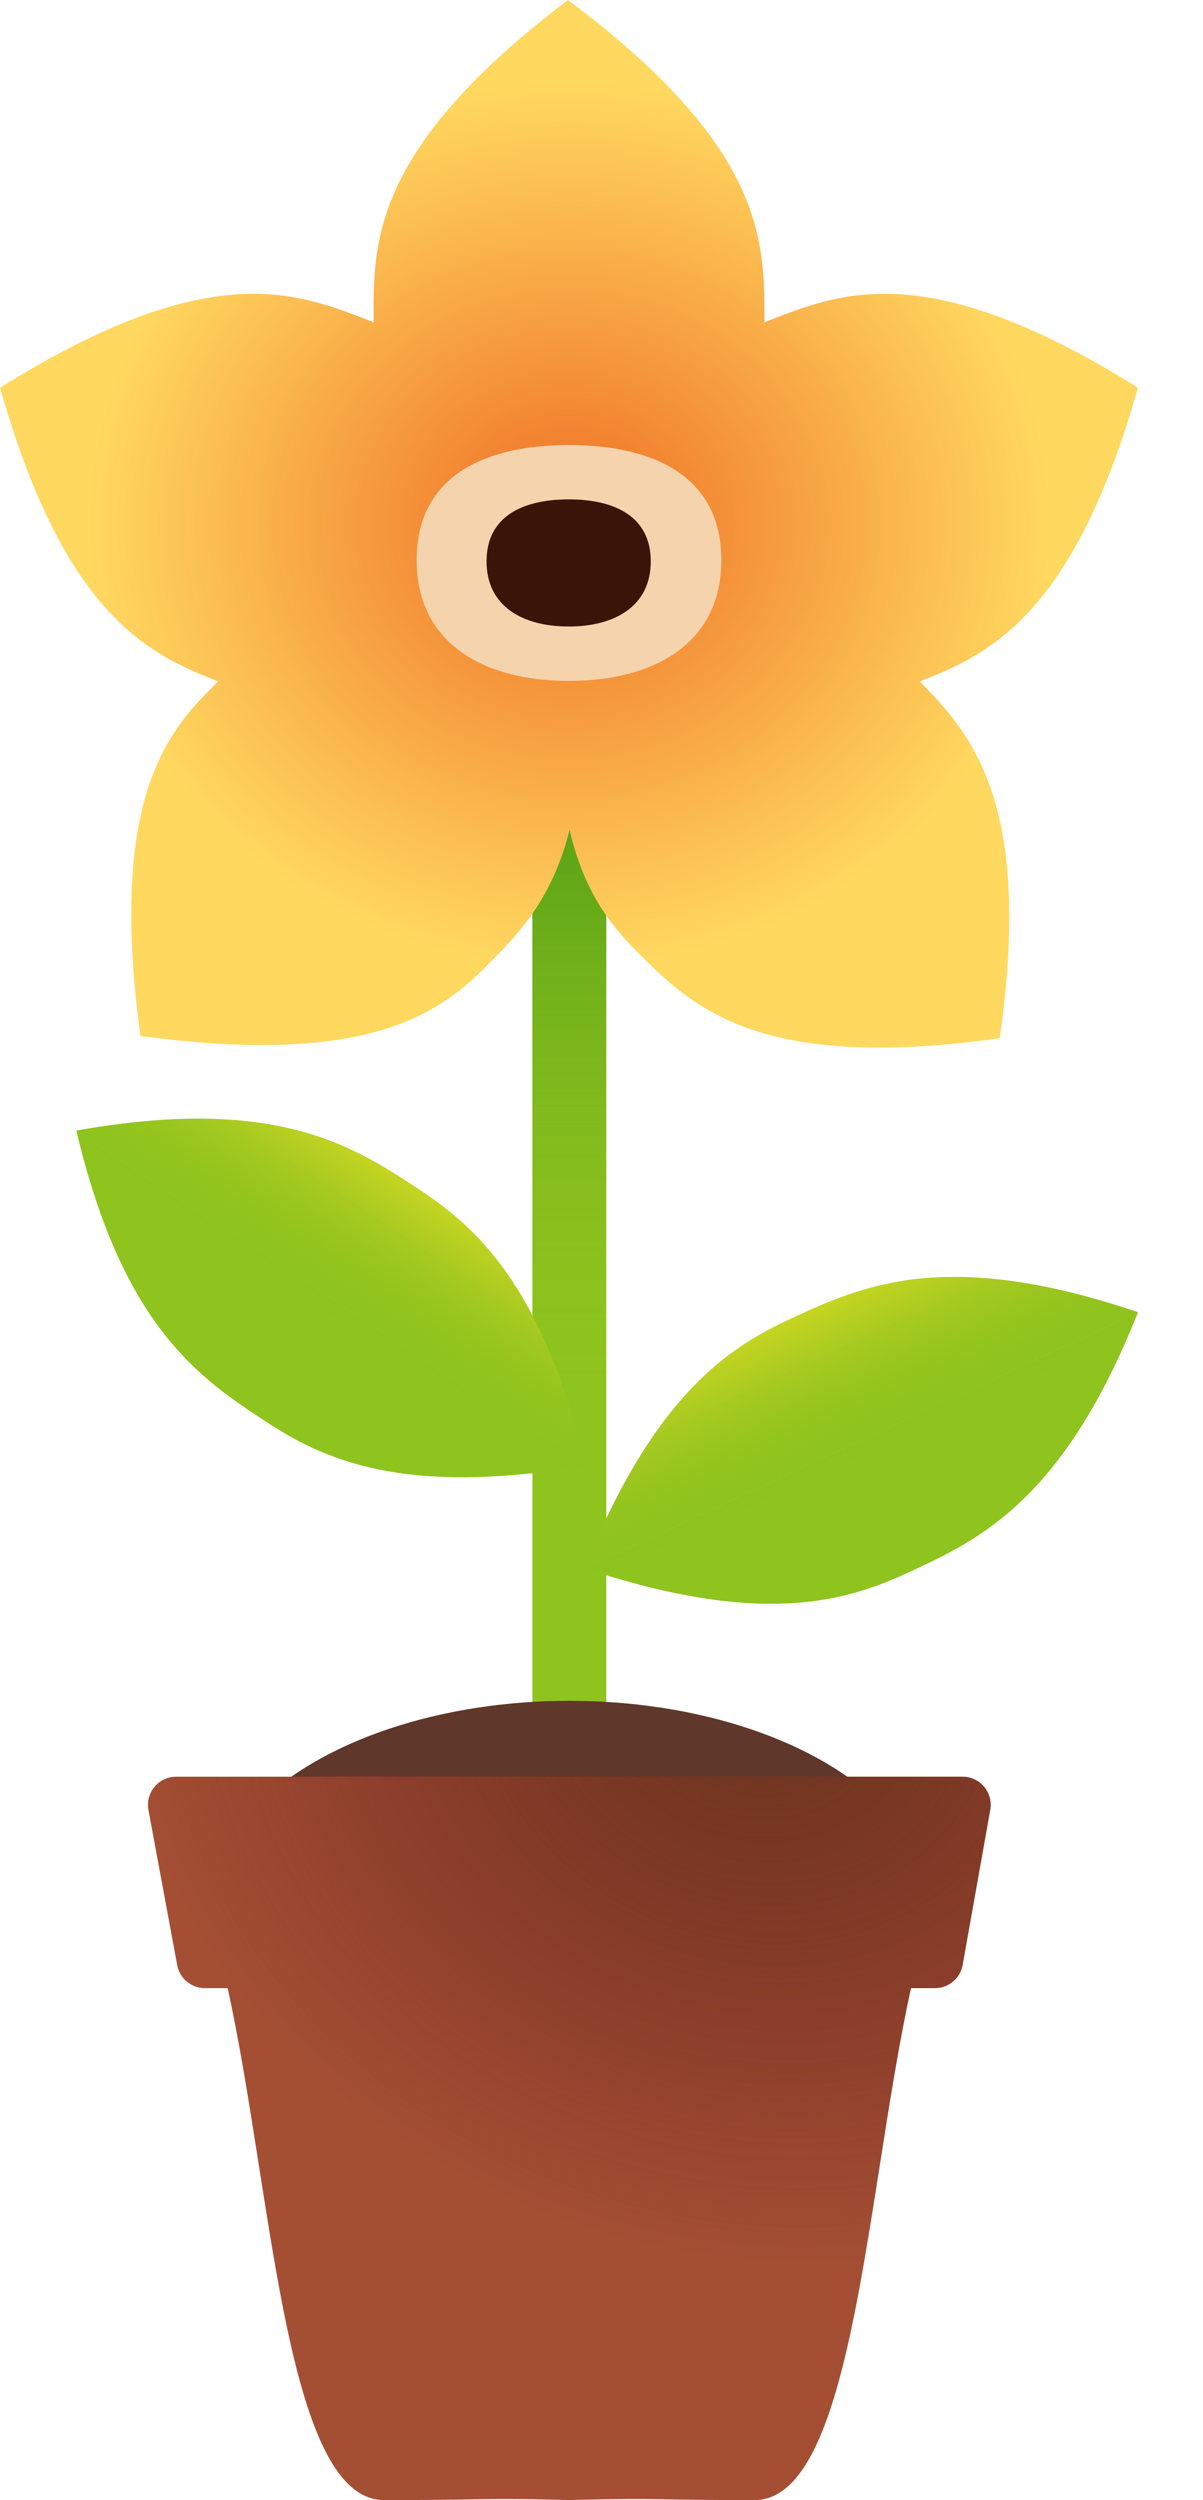 <svg width="78" height="162" viewBox="0 0 78 162" fill="none" xmlns="http://www.w3.org/2000/svg">
<path d="M34.52 50.492H39.31V118.501H34.52V84.497V50.492Z" fill="#8EC41D"/>
<path d="M34.52 50.492H39.31V118.501H34.52V84.497V50.492Z" fill="url(#paint0_linear_304_96)"/>
<path fill-rule="evenodd" clip-rule="evenodd" d="M56.14 93.184L73.784 85.027C61.331 80.802 55.85 83.336 51.301 85.439C47.284 87.296 42.457 90.345 37.896 101.617L56.14 93.184ZM56.139 93.186L73.783 85.029C68.934 97.252 63.452 99.786 58.904 101.889C54.887 103.746 49.437 105.448 37.895 101.619L56.139 93.186Z" fill="#8EC41D"/>
<path fill-rule="evenodd" clip-rule="evenodd" d="M56.14 93.184L73.784 85.027C61.331 80.802 55.85 83.336 51.301 85.439C47.284 87.296 42.457 90.345 37.896 101.617L56.14 93.184ZM56.139 93.186L73.783 85.029C68.934 97.252 63.452 99.786 58.904 101.889C54.887 103.746 49.437 105.448 37.895 101.619L56.139 93.186Z" fill="url(#paint1_linear_304_96)"/>
<path fill-rule="evenodd" clip-rule="evenodd" d="M21.195 83.929L4.948 73.257C17.861 70.958 22.909 74.273 27.097 77.025C30.795 79.454 35.122 83.18 37.993 94.964L21.195 83.929ZM21.195 83.93L4.948 73.258C7.966 86.022 13.014 89.338 17.202 92.089C20.901 94.519 26.038 97.01 37.994 94.965L21.195 83.93Z" fill="#8EC41D"/>
<path fill-rule="evenodd" clip-rule="evenodd" d="M21.195 83.929L4.948 73.257C17.861 70.958 22.909 74.273 27.097 77.025C30.795 79.454 35.122 83.18 37.993 94.964L21.195 83.929ZM21.195 83.93L4.948 73.258C7.966 86.022 13.014 89.338 17.202 92.089C20.901 94.519 26.038 97.01 37.994 94.965L21.195 83.93Z" fill="url(#paint2_linear_304_96)"/>
<ellipse cx="36.915" cy="123.758" rx="23.384" ry="13.553" fill="#60372B"/>
<path fill-rule="evenodd" clip-rule="evenodd" d="M36.826 0.001L36.891 19.439L36.957 39.122C36.957 39.122 36.957 39.122 36.957 39.122L36.891 19.438L36.826 0C24.187 9.573 24.207 15.612 24.224 20.623C24.224 20.71 24.225 20.797 24.226 20.884C24.07 20.821 23.916 20.76 23.762 20.701C19.086 18.898 13.451 16.726 0.001 25.121L0.001 25.121C4.183 39.835 9.576 42.375 14.149 44.154C13.942 44.358 13.74 44.561 13.54 44.761C10.412 47.891 7.144 52.629 9.102 67.127C23.601 69.076 28.337 65.805 31.465 62.675C33.507 60.631 35.791 58.346 36.932 53.769C37.85 57.769 39.6 59.96 41.31 61.67C44.852 65.215 49.121 69.486 64.82 67.271L51.08 53.521L37.102 39.534L37.102 39.533L51.081 53.522L64.822 67.271C66.965 52.155 63.087 47.634 59.633 44.155C64.207 42.375 69.6 39.836 73.783 25.121L73.784 25.121C60.333 16.726 54.698 18.898 50.023 20.7C49.871 20.759 49.718 20.819 49.565 20.882C49.566 20.767 49.566 20.652 49.566 20.539C49.549 15.528 49.529 9.489 36.826 0.001Z" fill="url(#paint3_radial_304_96)"/>
<path fill-rule="evenodd" clip-rule="evenodd" d="M11.419 115.124C10.278 115.124 9.417 116.159 9.625 117.281L11.489 127.333C11.649 128.197 12.403 128.824 13.282 128.824H14.761C15.533 132.325 16.157 136.306 16.778 140.266L16.778 140.266C18.494 151.214 20.184 161.997 24.906 161.997C27.762 161.997 29.278 161.971 30.477 161.95H30.477C32.21 161.919 33.282 161.901 36.783 161.991V161.997L36.914 161.994L37.045 161.997V161.991C40.547 161.901 41.618 161.919 43.351 161.95H43.351H43.351C44.55 161.971 46.066 161.997 48.922 161.997C53.644 161.997 55.334 151.214 57.05 140.266C57.671 136.306 58.295 132.325 59.067 128.824H60.62C61.505 128.824 62.261 128.19 62.416 127.32L64.205 117.268C64.404 116.15 63.544 115.124 62.409 115.124H11.419Z" fill="#A44F34"/>
<path fill-rule="evenodd" clip-rule="evenodd" d="M11.419 115.124C10.278 115.124 9.417 116.159 9.625 117.281L11.489 127.333C11.649 128.197 12.403 128.824 13.282 128.824H14.761C15.533 132.325 16.157 136.306 16.778 140.266L16.778 140.266C18.494 151.214 20.184 161.997 24.906 161.997C27.762 161.997 29.278 161.971 30.477 161.95H30.477C32.21 161.919 33.282 161.901 36.783 161.991V161.997L36.914 161.994L37.045 161.997V161.991C40.547 161.901 41.618 161.919 43.351 161.95H43.351H43.351C44.55 161.971 46.066 161.997 48.922 161.997C53.644 161.997 55.334 151.214 57.05 140.266C57.671 136.306 58.295 132.325 59.067 128.824H60.62C61.505 128.824 62.261 128.19 62.416 127.32L64.205 117.268C64.404 116.15 63.544 115.124 62.409 115.124H11.419Z" fill="url(#paint4_radial_304_96)"/>
<path d="M46.769 36.288C46.769 41.743 42.347 44.121 36.892 44.121C31.437 44.121 27.015 41.743 27.015 36.288C27.015 30.833 31.437 28.836 36.892 28.836C42.347 28.836 46.769 30.833 46.769 36.288Z" fill="#F5D3AD"/>
<path d="M42.194 36.375C42.194 39.315 39.811 40.596 36.871 40.596C33.931 40.596 31.547 39.315 31.547 36.375C31.547 33.435 33.931 32.358 36.871 32.358C39.811 32.358 42.194 33.435 42.194 36.375Z" fill="#3A1408"/>
<defs>
<linearGradient id="paint0_linear_304_96" x1="36.915" y1="50.492" x2="36.915" y2="118.501" gradientUnits="userSpaceOnUse">
<stop stop-color="#529E16"/>
<stop offset="0.578" stop-color="#89BB20" stop-opacity="0"/>
</linearGradient>
<linearGradient id="paint1_linear_304_96" x1="52.037" y1="85.099" x2="59.642" y2="101.548" gradientUnits="userSpaceOnUse">
<stop stop-color="#C6D522"/>
<stop offset="0.578" stop-color="#89BB20" stop-opacity="0"/>
</linearGradient>
<linearGradient id="paint2_linear_304_96" x1="26.419" y1="76.579" x2="16.523" y2="91.643" gradientUnits="userSpaceOnUse">
<stop stop-color="#C6D522"/>
<stop offset="0.578" stop-color="#89BB20" stop-opacity="0"/>
</linearGradient>
<radialGradient id="paint3_radial_304_96" cx="0" cy="0" r="1" gradientUnits="userSpaceOnUse" gradientTransform="translate(36.892 33.94) rotate(90) scale(33.94 36.891)">
<stop stop-color="#EF6E25"/>
<stop offset="0.839" stop-color="#FFD860"/>
</radialGradient>
<radialGradient id="paint4_radial_304_96" cx="0" cy="0" r="1" gradientUnits="userSpaceOnUse" gradientTransform="translate(48.703 110.002) rotate(109.002) scale(36.208 42.207)">
<stop stop-color="#69351E"/>
<stop offset="1" stop-color="#691E1E" stop-opacity="0"/>
</radialGradient>
</defs>
</svg>
